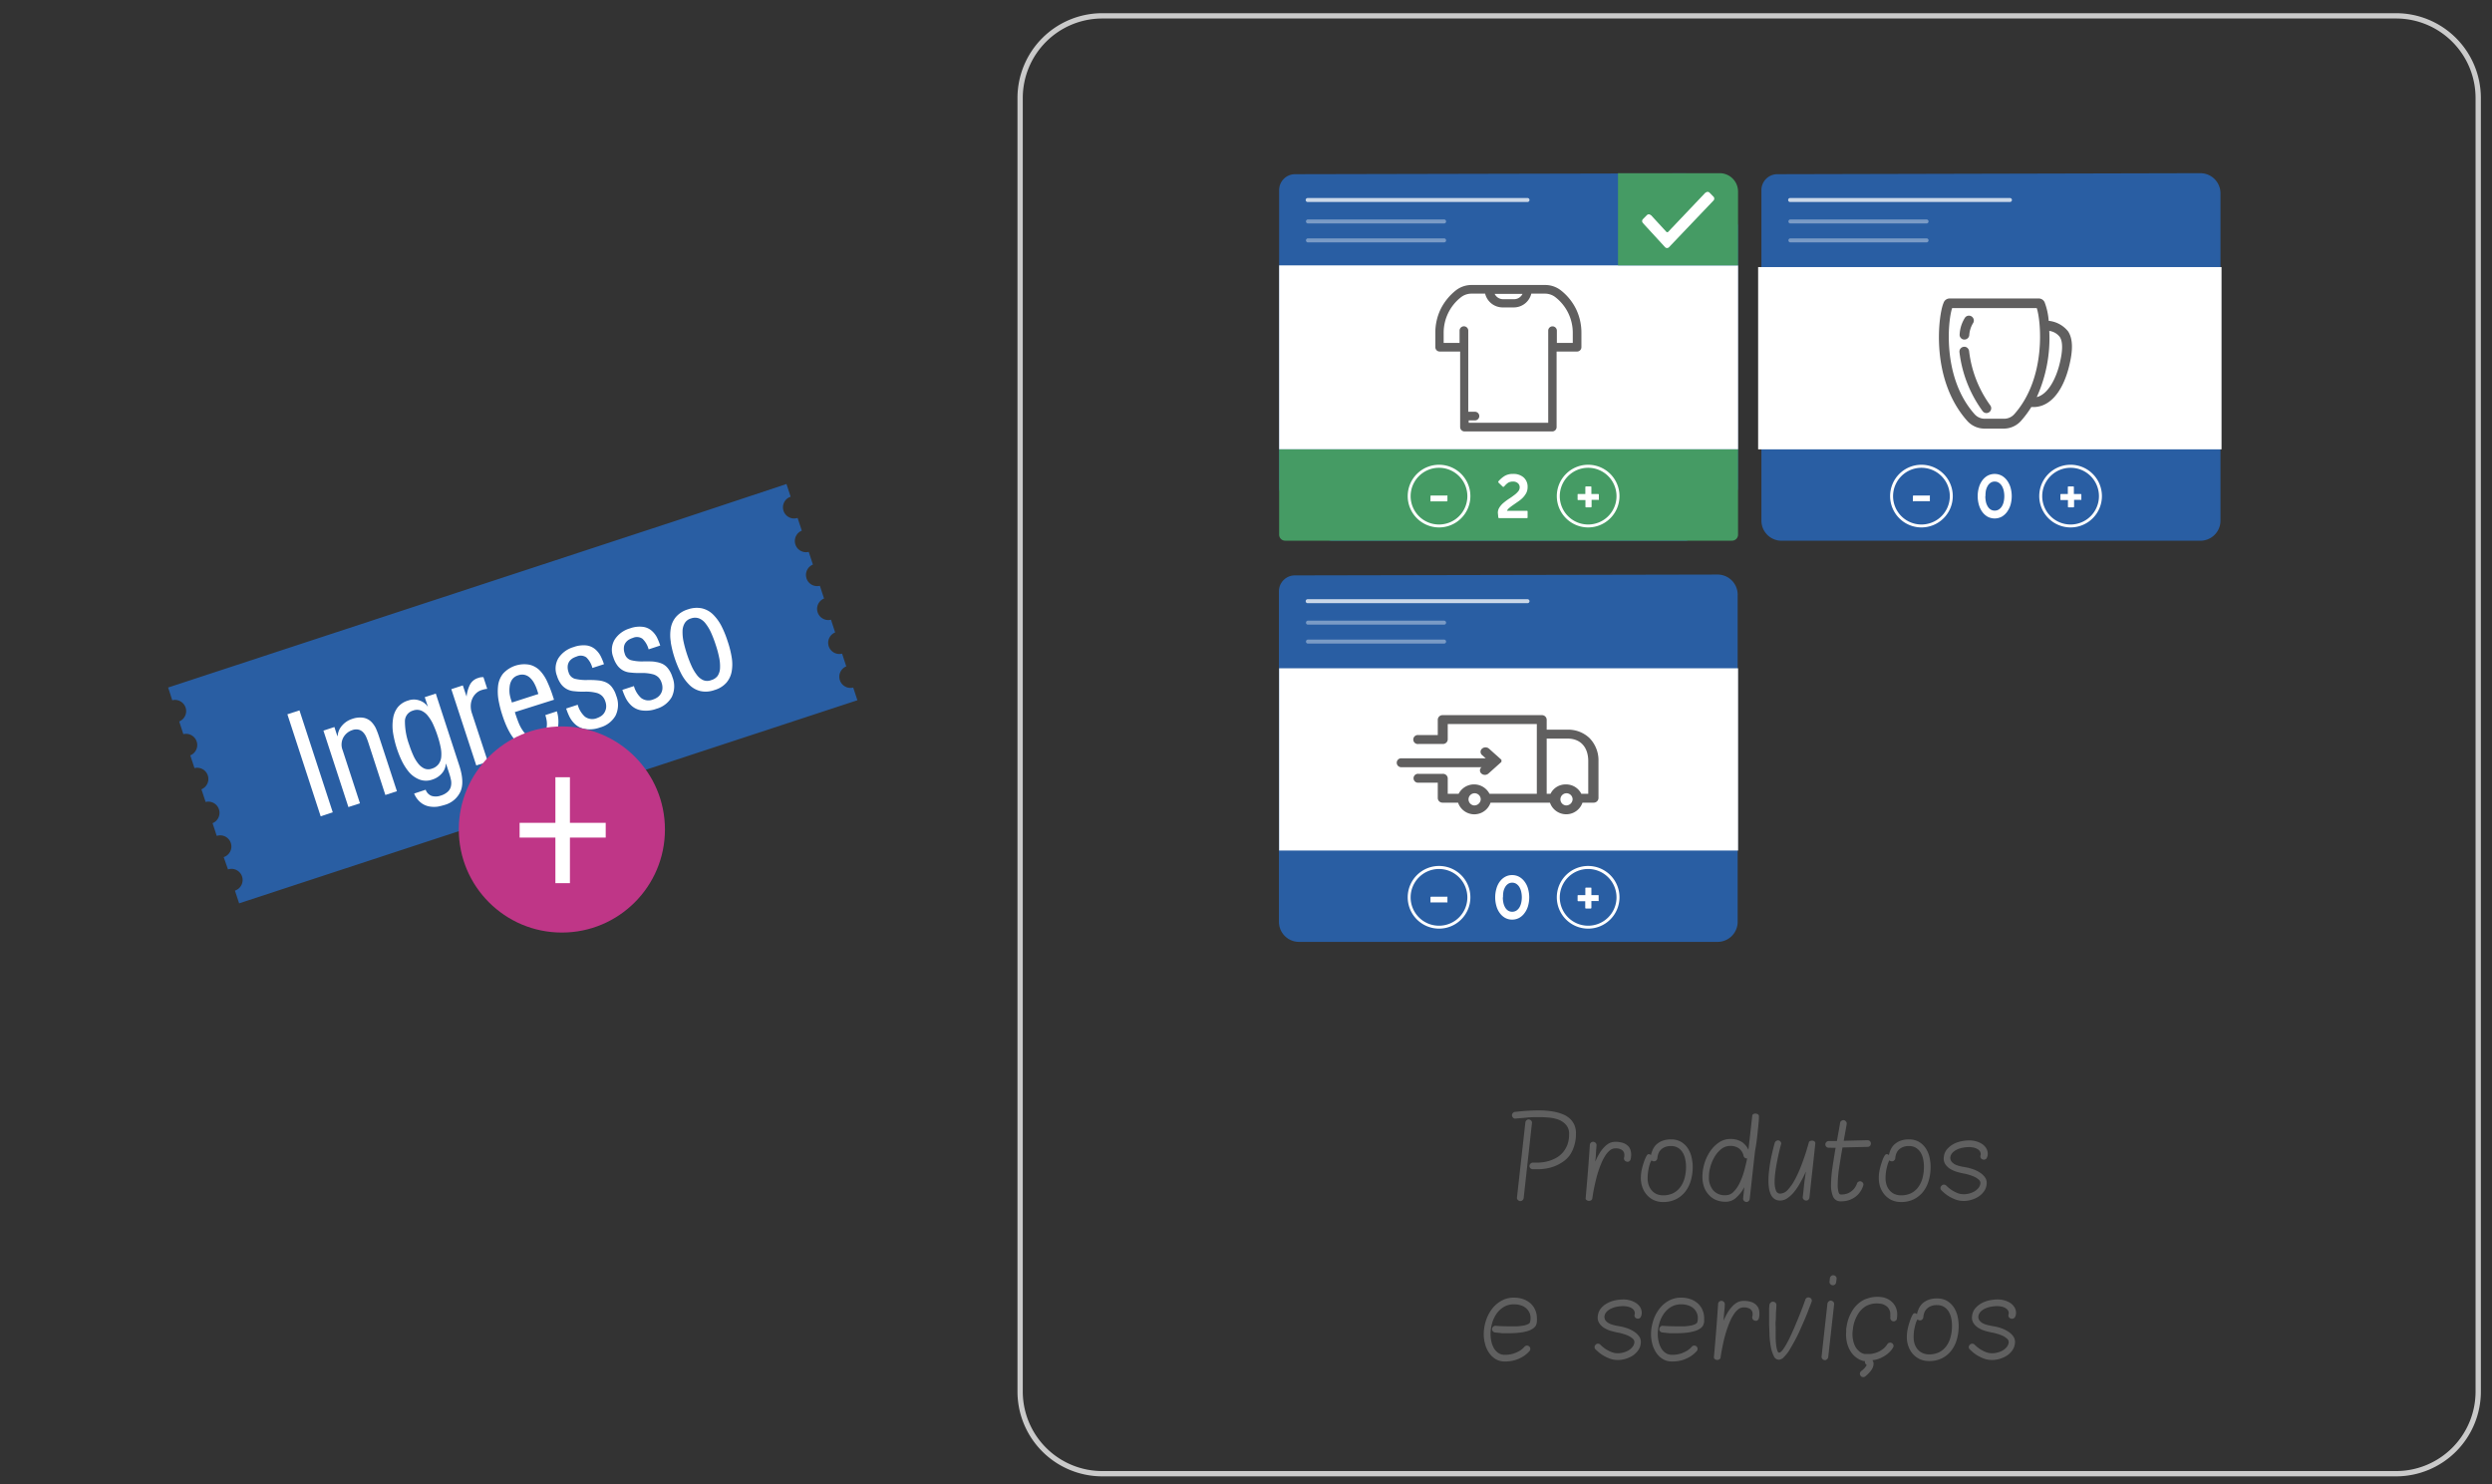 <svg id="Camada_1" data-name="Camada 1" xmlns="http://www.w3.org/2000/svg" viewBox="0 0 470 280"><rect x="0" y="0" width="470" height="280" fill="#333333" stroke="none"/><defs><style>.cls-1{fill:#606060;}.cls-2{fill:#295ea3;}.cls-3{fill:#fff;}.cls-4{opacity:0.75;}.cls-5{opacity:0.5;}.cls-6{fill:#459b64;}.cls-7{fill:#605f5f;}.cls-8{fill:#cacaca;}.cls-9{fill:#bf3687;}</style></defs><title>02</title><path class="cls-1" d="M285.86,211a.53.53,0,0,1-.45-.13.7.7,0,0,1-.24-.42.6.6,0,0,1,.13-.46.64.64,0,0,1,.41-.25c.75-.08,1.49-.15,2.23-.2s1.46-.08,2.18-.08c.51,0,1,0,1.59.06a12.39,12.39,0,0,1,1.62.23,9,9,0,0,1,1.5.47,4.35,4.35,0,0,1,1.24.78,3.6,3.6,0,0,1,.85,1.18,3.92,3.92,0,0,1,.31,1.63,7.23,7.23,0,0,1-.35,2.38A6,6,0,0,1,296,218a5.24,5.24,0,0,1-1.35,1.23,8,8,0,0,1-1.53.79,8.48,8.48,0,0,1-1.55.41,9,9,0,0,1-1.38.12l-.65,0-.48,0a.67.67,0,0,1-.44-.2.58.58,0,0,1-.16-.44.7.7,0,0,1,.23-.44.58.58,0,0,1,.46-.16l.39,0H290a8,8,0,0,0,1.12-.09,7.46,7.46,0,0,0,1.3-.32,6.3,6.3,0,0,0,1.29-.61,4.56,4.56,0,0,0,1.13-1,5,5,0,0,0,.8-1.42,5.67,5.67,0,0,0,.3-1.93,2.49,2.49,0,0,0-.56-1.73,3.6,3.6,0,0,0-1.43-1,7,7,0,0,0-1.88-.4c-.67-.06-1.29-.08-1.87-.08s-1.41,0-2.15.08S286.59,210.93,285.86,211Zm1.83.72a.7.7,0,0,1,.24-.42.53.53,0,0,1,.45-.13.63.63,0,0,1,.42.24.56.56,0,0,1,.13.46L287.37,226a.69.69,0,0,1-.24.42.58.58,0,0,1-.46.14.65.65,0,0,1-.43-.24.56.56,0,0,1-.13-.46Z"/><path class="cls-1" d="M300.87,219.13a12.09,12.09,0,0,1,.72-1.44,6.41,6.41,0,0,1,.87-1.19,3.92,3.92,0,0,1,1-.82,2.51,2.51,0,0,1,1.18-.29,4.38,4.38,0,0,1,1.54.23,2.37,2.37,0,0,1,.92.6,1.75,1.75,0,0,1,.43.77,2.83,2.83,0,0,1,.11.79,3.9,3.9,0,0,1-.05.67,2.68,2.68,0,0,0-.07.27.62.62,0,0,1-.31.38.6.6,0,0,1-.49,0,.56.56,0,0,1-.36-.29.62.62,0,0,1-.05-.48,1.8,1.8,0,0,0,0-.87,1.17,1.17,0,0,0-.48-.58,2.12,2.12,0,0,0-1.19-.26,1.62,1.62,0,0,0-1,.37,3.76,3.76,0,0,0-.87,1,8.22,8.22,0,0,0-.73,1.39c-.23.53-.43,1.08-.61,1.63s-.33,1.12-.46,1.67-.25,1.06-.34,1.52-.16.85-.21,1.18-.09.54-.1.65a.49.49,0,0,1-.23.38.68.68,0,0,1-.38.12.8.8,0,0,1-.47-.15.39.39,0,0,1-.18-.41c.15-1.69.3-3.37.43-5s.25-3.35.36-5a.57.57,0,0,1,.22-.44.62.62,0,0,1,.45-.15.72.72,0,0,1,.44.22.63.63,0,0,1,.15.46l-.12,1.58C301,218.08,300.92,218.6,300.87,219.13Z"/><path class="cls-1" d="M311.38,217.89a5.22,5.22,0,0,1,.27-.87,3.2,3.2,0,0,1,.62-1,3.46,3.46,0,0,1,1.13-.77,4.33,4.33,0,0,1,1.78-.32,3.67,3.67,0,0,1,1.87.46,3.89,3.89,0,0,1,1.26,1.19,5.27,5.27,0,0,1,.71,1.66,7.83,7.83,0,0,1,.23,1.86,9.17,9.17,0,0,1-.36,2.62,6.13,6.13,0,0,1-1.07,2.1,5.1,5.1,0,0,1-1.75,1.41,5.35,5.35,0,0,1-2.39.51,4.18,4.18,0,0,1-1.77-.36,3.93,3.93,0,0,1-1.32-1,4.33,4.33,0,0,1-.83-1.43,5.12,5.12,0,0,1-.29-1.71,7.64,7.64,0,0,1,.17-1.61,12.63,12.63,0,0,1,.38-1.35,7.16,7.16,0,0,1,.4-1,3.72,3.72,0,0,1,.2-.37.47.47,0,0,1,.36-.2A.72.72,0,0,1,311.38,217.89Zm.14,1s-.07,0-.16.2a3.77,3.77,0,0,0-.26.69,8.89,8.89,0,0,0-.24,1.1,8.59,8.59,0,0,0-.11,1.41,3.86,3.86,0,0,0,.19,1.23,3.11,3.11,0,0,0,.56,1,2.64,2.64,0,0,0,.91.7,3,3,0,0,0,1.27.26,4.18,4.18,0,0,0,1.89-.41,3.8,3.8,0,0,0,1.34-1.14,5,5,0,0,0,.81-1.7,8,8,0,0,0,.27-2.13,7.18,7.18,0,0,0-.14-1.38,4,4,0,0,0-.46-1.26,2.59,2.59,0,0,0-.86-.91,2.38,2.38,0,0,0-1.35-.36,2.73,2.73,0,0,0-1.5.35,2.37,2.37,0,0,0-.76.75,3,3,0,0,0-.33,1.12.7.7,0,0,1-.19.46.54.54,0,0,1-.44.19A.52.52,0,0,1,311.52,218.9Z"/><path class="cls-1" d="M329.76,216.9c.12-1.08.24-2.15.36-3.2l.36-3.21a.4.4,0,0,1,.21-.34.79.79,0,0,1,.38-.09.85.85,0,0,1,.47.13.42.42,0,0,1,.2.39c0,.73-.08,1.4-.14,2s-.13,1.3-.22,2.1-.22,1.63-.38,2.49l-1,9a.63.63,0,0,1-.23.42.54.54,0,0,1-.45.14.65.65,0,0,1-.42-.24.57.57,0,0,1-.14-.46l.23-2.11a7.19,7.19,0,0,1-1.54,2,2.86,2.86,0,0,1-2,.77,4.61,4.61,0,0,1-1.82-.34,3.75,3.75,0,0,1-1.37-1,4.28,4.28,0,0,1-.88-1.48,5.76,5.76,0,0,1-.3-1.89,8.79,8.79,0,0,1,.38-2.51,8.41,8.41,0,0,1,1.09-2.3,6.17,6.17,0,0,1,1.67-1.67,3.7,3.7,0,0,1,2.11-.65,3.94,3.94,0,0,1,2.15.54A3.55,3.55,0,0,1,329.76,216.9Zm-.24,1.62a.67.67,0,0,1-.43-.12.61.61,0,0,1-.25-.37,2.33,2.33,0,0,0-.83-1.37,2.7,2.7,0,0,0-1.71-.5,2.63,2.63,0,0,0-1.62.56,5.1,5.1,0,0,0-1.26,1.42,7.91,7.91,0,0,0-.82,1.9,7.1,7.1,0,0,0-.29,2,3.64,3.64,0,0,0,.8,2.48,2.87,2.87,0,0,0,2.33.94,2,2,0,0,0,1.43-.57,5.62,5.62,0,0,0,1.14-1.55,12.49,12.49,0,0,0,.88-2.23Q329.25,219.86,329.52,218.52Z"/><path class="cls-1" d="M340.59,221c-.3.67-.62,1.34-1,2a11.38,11.38,0,0,1-1.14,1.74,6.09,6.09,0,0,1-1.3,1.25,2.41,2.41,0,0,1-1.42.47,1.83,1.83,0,0,1-1.05-.29,2.17,2.17,0,0,1-.68-.81,4.72,4.72,0,0,1-.36-1.2,9.66,9.66,0,0,1-.1-1.46,14.93,14.93,0,0,1,.09-1.62q.09-.83.21-1.62c.09-.53.18-1,.29-1.49s.2-.88.29-1.24.18-.74.3-1.16a.69.69,0,0,1,.32-.37.58.58,0,0,1,.48-.06.69.69,0,0,1,.37.32.52.52,0,0,1,0,.47c-.12.45-.22.85-.31,1.22s-.18.79-.28,1.27-.21,1-.29,1.5-.16,1.05-.22,1.57a12.82,12.82,0,0,0-.09,1.46,4.44,4.44,0,0,0,.24,1.59.83.83,0,0,0,.84.61,2,2,0,0,0,1.4-.71,8.85,8.85,0,0,0,1.27-1.78,23.8,23.8,0,0,0,1.09-2.32c.32-.82.61-1.6.85-2.31s.49-1.55.76-2.51a.38.38,0,0,1,.24-.28,1,1,0,0,1,.39-.08.71.71,0,0,1,.44.15.46.46,0,0,1,.15.43c-.18,1.7-.36,3.4-.55,5.08s-.37,3.38-.55,5.09a.68.68,0,0,1-.23.42.56.56,0,0,1-.47.13.63.63,0,0,1-.42-.23.57.57,0,0,1-.14-.47c.1-.79.18-1.58.26-2.37S340.5,221.83,340.59,221Z"/><path class="cls-1" d="M344.9,216.5a.6.6,0,0,1-.44-.18.61.61,0,0,1,0-.89.59.59,0,0,1,.43-.19l1.55,0c.06-.28.11-.54.15-.79s.09-.52.14-.79.1-.55.15-.84.11-.62.17-1a.58.58,0,0,1,.25-.4.67.67,0,0,1,.47-.12.71.71,0,0,1,.41.27.62.62,0,0,1,.11.47c-.07.42-.16.91-.26,1.48l-.3,1.67,4.49-.11a.65.65,0,0,1,.46.18.6.6,0,0,1,.18.43.63.63,0,0,1-.18.46.56.56,0,0,1-.43.19l-4.75.11c-.25,1.4-.46,2.7-.64,3.9a22.23,22.23,0,0,0-.26,3.07,5.19,5.19,0,0,0,.14,1.4c.09.34.24.5.45.5a3.1,3.1,0,0,0,1.53-.32,3.63,3.63,0,0,0,.91-.7,3.54,3.54,0,0,0,.59-1,.52.52,0,0,1,.28-.38.56.56,0,0,1,.47-.07.68.68,0,0,1,.39.29.55.55,0,0,1,.06.47,4.07,4.07,0,0,1-.32.78,4.86,4.86,0,0,1-.49.72,3.56,3.56,0,0,1-.77.72,4.51,4.51,0,0,1-1.12.56,4.75,4.75,0,0,1-1.53.22,1.49,1.49,0,0,1-1.44-.83,5.47,5.47,0,0,1-.41-2.33,21.81,21.81,0,0,1,.25-3.07c.17-1.18.37-2.47.61-3.86Z"/><path class="cls-1" d="M356.25,217.89a5.22,5.22,0,0,1,.27-.87,3.24,3.24,0,0,1,.63-1,3.41,3.41,0,0,1,1.12-.77,4.36,4.36,0,0,1,1.78-.32,3.65,3.65,0,0,1,1.87.46,3.89,3.89,0,0,1,1.26,1.19,5.29,5.29,0,0,1,.72,1.66,8.37,8.37,0,0,1,.22,1.86,9.17,9.17,0,0,1-.36,2.62,6.13,6.13,0,0,1-1.07,2.1,5.1,5.1,0,0,1-1.75,1.41,5.31,5.31,0,0,1-2.38.51,4.26,4.26,0,0,1-1.78-.36,3.93,3.93,0,0,1-1.32-1,4.51,4.51,0,0,1-.83-1.43,5.11,5.11,0,0,1-.28-1.71,7,7,0,0,1,.17-1.61,10.66,10.66,0,0,1,.38-1.35,6.12,6.12,0,0,1,.39-1c.13-.24.2-.36.21-.37a.44.44,0,0,1,.36-.2A.68.68,0,0,1,356.25,217.89Zm.15,1s-.08,0-.16.2a3.15,3.15,0,0,0-.26.69,8.73,8.73,0,0,0-.25,1.1,8.59,8.59,0,0,0-.11,1.41,4.16,4.16,0,0,0,.19,1.23,3.11,3.11,0,0,0,.56,1,2.68,2.68,0,0,0,.92.7,3,3,0,0,0,1.27.26,4.18,4.18,0,0,0,1.89-.41,3.8,3.8,0,0,0,1.34-1.14,5.14,5.14,0,0,0,.8-1.7,8,8,0,0,0,.27-2.13,7.16,7.16,0,0,0-.13-1.38,4.3,4.3,0,0,0-.46-1.26,2.71,2.71,0,0,0-.87-.91,2.38,2.38,0,0,0-1.35-.36,2.69,2.69,0,0,0-1.49.35,2.31,2.31,0,0,0-.77.75,3,3,0,0,0-.33,1.12.65.65,0,0,1-.19.46.52.52,0,0,1-.44.19A.5.5,0,0,1,356.4,218.9Z"/><path class="cls-1" d="M373.91,218.7a.59.59,0,0,1-.36-.81,1,1,0,0,0-.11-.67,1.38,1.38,0,0,0-.49-.47,2.27,2.27,0,0,0-.73-.28,4,4,0,0,0-.85-.09,6.3,6.3,0,0,0-1.09.1,4.3,4.3,0,0,0-1.11.33,3,3,0,0,0-.9.61,1.59,1.59,0,0,0-.44.94,1.19,1.19,0,0,0,.3.83,2.2,2.2,0,0,0,.73.52,4.79,4.79,0,0,0,.95.3c.33.08.63.13.88.17a8.27,8.27,0,0,1,1.36.35,5.7,5.7,0,0,1,1.34.64,3.43,3.43,0,0,1,1,.94,1.79,1.79,0,0,1,.29,1.27,2.61,2.61,0,0,1-.46,1.3,3.9,3.9,0,0,1-1,1,5.13,5.13,0,0,1-1.36.63,5,5,0,0,1-1.47.23,4.35,4.35,0,0,1-1.67-.31,7.62,7.62,0,0,1-1.34-.68,8.32,8.32,0,0,1-1.2-1,.58.58,0,0,1,0-.88.61.61,0,0,1,.43-.21.63.63,0,0,1,.45.17,6.72,6.72,0,0,0,1,.83,7,7,0,0,0,1.06.56,3.26,3.26,0,0,0,1.29.25,4,4,0,0,0,1-.14,4.15,4.15,0,0,0,1-.41,2.85,2.85,0,0,0,.74-.64,1.66,1.66,0,0,0,.36-.84.84.84,0,0,0-.28-.69,3.42,3.42,0,0,0-.79-.54,6.66,6.66,0,0,0-1-.38,8.25,8.25,0,0,0-.87-.23,12.69,12.69,0,0,1-1.35-.31,5.19,5.19,0,0,1-1.34-.56,3,3,0,0,1-1-.94,2,2,0,0,1-.26-1.41,2.69,2.69,0,0,1,.59-1.39,4.32,4.32,0,0,1,1.17-.95,5.32,5.32,0,0,1,1.49-.55,7.66,7.66,0,0,1,1.55-.17,4.66,4.66,0,0,1,1.31.18,4.32,4.32,0,0,1,1.11.5,2.66,2.66,0,0,1,.77.8,2.07,2.07,0,0,1,.29,1.07,1.66,1.66,0,0,1-.15.67.53.53,0,0,1-.32.35A.59.59,0,0,1,373.91,218.7Z"/><path class="cls-1" d="M282,251.35a.65.65,0,0,1-.44-.22.58.58,0,0,1-.16-.45.67.67,0,0,1,.24-.44.58.58,0,0,1,.45-.15c.9.07,1.78.1,2.64.1.49,0,1,0,1.42,0a11,11,0,0,0,1.18-.14,3.41,3.41,0,0,0,.85-.27.67.67,0,0,0,.4-.39,3.52,3.52,0,0,0,.09-.72,2.43,2.43,0,0,0-.23-1.1,2.5,2.5,0,0,0-.65-.83,2.78,2.78,0,0,0-1-.52,4.06,4.06,0,0,0-1.23-.18,3.67,3.67,0,0,0-2,.53,4.68,4.68,0,0,0-1.38,1.35,6.22,6.22,0,0,0-.8,1.82,7.7,7.7,0,0,0-.26,1.92,6.9,6.9,0,0,0,.14,1.32,4.8,4.8,0,0,0,.46,1.27,2.79,2.79,0,0,0,.83.94,2.1,2.1,0,0,0,1.27.37,5.27,5.27,0,0,0,1.64-.23,6.23,6.23,0,0,0,1.15-.52,3.63,3.63,0,0,0,.88-.74.69.69,0,0,1,.43-.24.62.62,0,0,1,.47.13.63.63,0,0,1,.23.42.58.58,0,0,1-.14.46,6,6,0,0,1-1.15,1,7,7,0,0,1-1.45.68,6.35,6.35,0,0,1-2.06.3,3.21,3.21,0,0,1-1.77-.47,4,4,0,0,1-1.24-1.21,5.24,5.24,0,0,1-.73-1.67,7.09,7.09,0,0,1-.24-1.81,8.31,8.31,0,0,1,.36-2.36,7.37,7.37,0,0,1,1.07-2.22,5.89,5.89,0,0,1,1.79-1.65,4.71,4.71,0,0,1,2.49-.65,5.16,5.16,0,0,1,1.76.29,4.08,4.08,0,0,1,1.36.8,3.55,3.55,0,0,1,.88,1.24,4,4,0,0,1,.32,1.59,3.44,3.44,0,0,1,0,.46q0,.23-.06.48a1.43,1.43,0,0,1-.56.87,3.38,3.38,0,0,1-1.14.57,8.28,8.28,0,0,1-1.56.31,15.14,15.14,0,0,1-1.82.1l-1.37,0Z"/><path class="cls-1" d="M308.68,248.7a.59.59,0,0,1-.36-.81,1,1,0,0,0-.12-.67,1.28,1.28,0,0,0-.48-.47,2.36,2.36,0,0,0-.73-.28,4,4,0,0,0-.85-.09,6.22,6.22,0,0,0-1.09.1,4.19,4.19,0,0,0-1.11.33,2.8,2.8,0,0,0-.9.61,1.53,1.53,0,0,0-.44.94,1.23,1.23,0,0,0,.29.83,2.35,2.35,0,0,0,.74.52,4.79,4.79,0,0,0,.95.3c.33.08.63.13.88.17a8.27,8.27,0,0,1,1.36.35,5.7,5.7,0,0,1,1.34.64,3.43,3.43,0,0,1,1,.94,1.79,1.79,0,0,1,.29,1.27,2.61,2.61,0,0,1-.46,1.3,3.9,3.9,0,0,1-1,1,5.28,5.28,0,0,1-1.36.63,5,5,0,0,1-1.47.23,4.35,4.35,0,0,1-1.67-.31,7.28,7.28,0,0,1-1.34-.68,8.41,8.41,0,0,1-1.21-1,.57.57,0,0,1-.2-.43.55.55,0,0,1,.19-.45.61.61,0,0,1,.43-.21.63.63,0,0,1,.45.17,6.72,6.72,0,0,0,1,.83,6.54,6.54,0,0,0,1.06.56,3.26,3.26,0,0,0,1.29.25,4.1,4.1,0,0,0,1-.14,4.15,4.15,0,0,0,1-.41,2.8,2.8,0,0,0,.73-.64,1.51,1.51,0,0,0,.36-.84.8.8,0,0,0-.27-.69,3.29,3.29,0,0,0-.8-.54,6.15,6.15,0,0,0-1-.38,8.25,8.25,0,0,0-.87-.23,12.69,12.69,0,0,1-1.35-.31,5.19,5.19,0,0,1-1.34-.56,3,3,0,0,1-1-.94,2,2,0,0,1-.26-1.41,2.69,2.69,0,0,1,.59-1.39,4,4,0,0,1,1.17-.95,5.32,5.32,0,0,1,1.49-.55,7.66,7.66,0,0,1,1.55-.17,4.71,4.71,0,0,1,1.31.18,4.1,4.1,0,0,1,1.1.5,2.58,2.58,0,0,1,.78.8,2.07,2.07,0,0,1,.29,1.07,1.66,1.66,0,0,1-.15.67.56.56,0,0,1-.32.35A.59.59,0,0,1,308.68,248.7Z"/><path class="cls-1" d="M313.54,251.35a.65.65,0,0,1-.44-.22.54.54,0,0,1-.15-.45.66.66,0,0,1,.23-.44.58.58,0,0,1,.45-.15c.9.07,1.78.1,2.65.1.49,0,1,0,1.41,0a11.5,11.5,0,0,0,1.19-.14,3.46,3.46,0,0,0,.84-.27.72.72,0,0,0,.41-.39,3.52,3.52,0,0,0,.09-.72,2.44,2.44,0,0,0-.24-1.1,2.47,2.47,0,0,0-.64-.83,3,3,0,0,0-1-.52,4.08,4.08,0,0,0-1.24-.18,3.67,3.67,0,0,0-2,.53,4.64,4.64,0,0,0-1.37,1.35,6,6,0,0,0-.8,1.82,7.28,7.28,0,0,0-.27,1.92,6.22,6.22,0,0,0,.15,1.32,4.47,4.47,0,0,0,.46,1.27,2.69,2.69,0,0,0,.83.94,2.07,2.07,0,0,0,1.26.37,5.23,5.23,0,0,0,1.64-.23,5.94,5.94,0,0,0,1.15-.52,3.69,3.69,0,0,0,.89-.74.66.66,0,0,1,.42-.24.65.65,0,0,1,.48.13.62.62,0,0,1,.22.42.61.61,0,0,1-.13.46,6.08,6.08,0,0,1-1.16,1,6.94,6.94,0,0,1-1.44.68,6.41,6.41,0,0,1-2.07.3,3.21,3.21,0,0,1-1.77-.47,4,4,0,0,1-1.24-1.21,5.47,5.47,0,0,1-.73-1.67,7.08,7.08,0,0,1-.23-1.81,8.31,8.31,0,0,1,.36-2.36,7.14,7.14,0,0,1,1.07-2.22,5.74,5.74,0,0,1,1.78-1.65,4.71,4.71,0,0,1,2.49-.65,5.21,5.21,0,0,1,1.77.29,4,4,0,0,1,1.35.8,3.58,3.58,0,0,1,.89,1.24,4,4,0,0,1,.31,1.59c0,.16,0,.31,0,.46s0,.31-.07.48a1.43,1.43,0,0,1-.56.87,3.38,3.38,0,0,1-1.14.57,8.28,8.28,0,0,1-1.56.31,15,15,0,0,1-1.81.1l-1.38,0Z"/><path class="cls-1" d="M325.06,249.13q.33-.75.72-1.44a6.89,6.89,0,0,1,.87-1.19,3.92,3.92,0,0,1,1-.82,2.54,2.54,0,0,1,1.18-.29,4.49,4.49,0,0,1,1.55.23,2.41,2.41,0,0,1,.91.6,1.88,1.88,0,0,1,.44.77,3.23,3.23,0,0,1,.1.79,3.09,3.09,0,0,1-.05.67c0,.09-.05.18-.07.27a.62.62,0,0,1-.31.38.58.58,0,0,1-.48,0,.55.55,0,0,1-.37-.29.62.62,0,0,1-.05-.48,1.8,1.8,0,0,0,0-.87,1.2,1.2,0,0,0-.47-.58,2.18,2.18,0,0,0-1.2-.26,1.62,1.62,0,0,0-1,.37,3.76,3.76,0,0,0-.87,1,8.22,8.22,0,0,0-.73,1.39c-.22.53-.42,1.08-.6,1.63s-.34,1.12-.47,1.67-.24,1.06-.33,1.52-.17.85-.22,1.18-.09.54-.1.65a.48.48,0,0,1-.22.38.74.74,0,0,1-.39.12.8.8,0,0,1-.47-.15.42.42,0,0,1-.18-.41c.16-1.69.3-3.37.43-5s.25-3.35.36-5a.61.61,0,0,1,.22-.44.62.62,0,0,1,.45-.15.69.69,0,0,1,.44.22.63.63,0,0,1,.15.46c0,.53-.07,1.06-.12,1.58S325.11,248.6,325.06,249.13Z"/><path class="cls-1" d="M334,245.69a.52.52,0,0,1,.45-.14.61.61,0,0,1,.44.22.54.54,0,0,1,.14.45c0,.55-.06,1-.08,1.48s0,.93-.05,1.49,0,1.11,0,1.69,0,1.06,0,1.56a12.49,12.49,0,0,0,.1,1.35,4.92,4.92,0,0,0,.22,1q.13.36.33.36c.17,0,.37-.15.61-.43a8.39,8.39,0,0,0,.74-1.14c.27-.47.54-1,.82-1.6s.56-1.21.82-1.84.52-1.23.76-1.83l.63-1.6c.18-.47.37-1,.57-1.57a.59.59,0,0,1,.33-.36.61.61,0,0,1,.48,0,.59.59,0,0,1,.36.33.61.61,0,0,1,0,.48l-.66,1.71c-.19.52-.43,1.1-.71,1.75s-.57,1.31-.88,2-.64,1.35-1,2-.69,1.23-1,1.74a8.11,8.11,0,0,1-1,1.23,1.36,1.36,0,0,1-.92.47,1.06,1.06,0,0,1-.94-.66,6.27,6.27,0,0,1-.56-1.7,17.8,17.8,0,0,1-.27-2.25c0-.81-.07-1.6-.07-2.35,0-.46,0-.89,0-1.29s0-.75,0-1,0-.63.05-1A.7.7,0,0,1,334,245.69Z"/><path class="cls-1" d="M344.66,245.91a.65.65,0,0,1,.24-.42.55.55,0,0,1,.46-.14.74.74,0,0,1,.43.24.57.57,0,0,1,.13.46L344.81,256a.69.69,0,0,1-.24.42.54.54,0,0,1-.45.14.63.63,0,0,1-.42-.23.58.58,0,0,1-.14-.47Zm.47-4.81a.61.61,0,0,1,.24-.41.6.6,0,0,1,.46-.13.66.66,0,0,1,.43.24.56.56,0,0,1,.13.45l-.09.63a.63.63,0,0,1-.23.43.61.61,0,0,1-.47.13.66.66,0,0,1-.42-.25.59.59,0,0,1-.12-.46Z"/><path class="cls-1" d="M352.2,257.52a.66.66,0,0,1-.38-.3.6.6,0,0,1-.07-.47.45.45,0,0,0-.18,0A3.62,3.62,0,0,1,350,256a4.21,4.21,0,0,1-1.1-1.3,5.64,5.64,0,0,1-.6-1.64,6.62,6.62,0,0,1-.1-1.85c0-.17,0-.34,0-.5s.05-.34.08-.51a7.87,7.87,0,0,1,1.21-3.17,5.35,5.35,0,0,1,2-1.81A2.35,2.35,0,0,1,352,245l.47-.15a5.31,5.31,0,0,1,1.51-.22l.47,0,.43.05a3.49,3.49,0,0,1,2.18,1.15,3.18,3.18,0,0,1,.76,2.18,4.56,4.56,0,0,1-.06.72.55.55,0,0,1-.25.41.6.6,0,0,1-.47.1.59.59,0,0,1-.4-.26.64.64,0,0,1-.12-.46.78.78,0,0,0,0-.26v-.25a2,2,0,0,0-.45-1.37,2.3,2.3,0,0,0-1.42-.72,5.16,5.16,0,0,0-.71-.05,4.29,4.29,0,0,0-1.17.16,6.23,6.23,0,0,0-.7.27,4.33,4.33,0,0,0-1.57,1.46,6.86,6.86,0,0,0-1,2.63v0c0,.26-.08.54-.1.84a5.37,5.37,0,0,0,.09,1.51,4.34,4.34,0,0,0,.45,1.3,3.09,3.09,0,0,0,.75.89,2.18,2.18,0,0,0,1,.48l.16,0,.2,0h.74l.35-.06.35-.08a4.37,4.37,0,0,0,1.51-.7,3.35,3.35,0,0,0,.95-1,.61.61,0,0,1,.37-.28.62.62,0,0,1,.48.05.66.66,0,0,1,.31.39.57.57,0,0,1-.08.47,3.82,3.82,0,0,1-.51.69,5.19,5.19,0,0,1-.73.65,6.22,6.22,0,0,1-.92.55,5.34,5.34,0,0,1-1.06.38l-.35.07a1.91,1.91,0,0,0-.33.06.93.93,0,0,1,.21.42,1.51,1.51,0,0,1,0,.48,2.36,2.36,0,0,1-.34.86,4.6,4.6,0,0,1-.57.7,6,6,0,0,1-.66.6.59.59,0,0,1-.45.1.59.59,0,0,1-.41-.25.58.58,0,0,1-.12-.47.59.59,0,0,1,.25-.41,4.57,4.57,0,0,0,.49-.42,2.78,2.78,0,0,0,.41-.51.81.81,0,0,0,.14-.31Z"/><path class="cls-1" d="M361.55,247.89a3.84,3.84,0,0,1,.27-.87,3,3,0,0,1,.62-1,3.41,3.41,0,0,1,1.12-.77,4.36,4.36,0,0,1,1.78-.32,3.69,3.69,0,0,1,1.88.46,4.1,4.1,0,0,1,1.26,1.19,5.27,5.27,0,0,1,.71,1.66,7.82,7.82,0,0,1,.22,1.86,9.17,9.17,0,0,1-.36,2.62,6.13,6.13,0,0,1-1.07,2.1,5,5,0,0,1-1.75,1.41,5.31,5.31,0,0,1-2.38.51,4.18,4.18,0,0,1-1.77-.36,4,4,0,0,1-1.33-1,4.31,4.31,0,0,1-.82-1.43,4.88,4.88,0,0,1-.29-1.71,7,7,0,0,1,.17-1.61,10.66,10.66,0,0,1,.38-1.35,7.3,7.3,0,0,1,.39-1c.13-.24.2-.36.21-.37a.44.44,0,0,1,.36-.2A.72.72,0,0,1,361.55,247.89Zm.14,1s-.08,0-.16.2a3.15,3.15,0,0,0-.26.69,10.93,10.93,0,0,0-.25,1.1,8.65,8.65,0,0,0-.1,1.41,3.86,3.86,0,0,0,.19,1.23,3.09,3.09,0,0,0,.55,1,2.68,2.68,0,0,0,.92.7,3,3,0,0,0,1.27.26,4.18,4.18,0,0,0,1.89-.41,3.8,3.8,0,0,0,1.34-1.14,5,5,0,0,0,.8-1.7,8,8,0,0,0,.27-2.13,7.16,7.16,0,0,0-.13-1.38,4.3,4.3,0,0,0-.46-1.26,2.71,2.71,0,0,0-.87-.91,2.38,2.38,0,0,0-1.35-.36,2.71,2.71,0,0,0-1.49.35,2.41,2.41,0,0,0-.77.75,3,3,0,0,0-.33,1.12.65.65,0,0,1-.19.46.52.52,0,0,1-.44.19A.51.51,0,0,1,361.69,248.9Z"/><path class="cls-1" d="M379.2,248.7a.59.59,0,0,1-.36-.81,1,1,0,0,0-.11-.67,1.38,1.38,0,0,0-.49-.47,2.27,2.27,0,0,0-.73-.28,4,4,0,0,0-.85-.09,6.11,6.11,0,0,0-1.08.1,4.26,4.26,0,0,0-1.12.33,3,3,0,0,0-.9.61,1.59,1.59,0,0,0-.44.94,1.19,1.19,0,0,0,.3.83,2.2,2.2,0,0,0,.73.52,4.79,4.79,0,0,0,1,.3c.34.08.63.13.88.17a8.27,8.27,0,0,1,1.36.35,5.52,5.52,0,0,1,1.34.64,3.43,3.43,0,0,1,1,.94,1.79,1.79,0,0,1,.29,1.27,2.61,2.61,0,0,1-.46,1.3,3.9,3.9,0,0,1-1,1,5.13,5.13,0,0,1-1.36.63,5,5,0,0,1-1.47.23,4.35,4.35,0,0,1-1.67-.31,7.62,7.62,0,0,1-1.34-.68,8.32,8.32,0,0,1-1.2-1,.58.58,0,0,1,0-.88.61.61,0,0,1,.43-.21.63.63,0,0,1,.45.17,6.72,6.72,0,0,0,1,.83,7,7,0,0,0,1.06.56,3.26,3.26,0,0,0,1.29.25,4,4,0,0,0,1-.14,4.15,4.15,0,0,0,1-.41,2.85,2.85,0,0,0,.74-.64,1.66,1.66,0,0,0,.36-.84.84.84,0,0,0-.28-.69,3.42,3.42,0,0,0-.79-.54,7,7,0,0,0-1-.38,9,9,0,0,0-.88-.23,13.27,13.27,0,0,1-1.35-.31,5.19,5.19,0,0,1-1.34-.56,3.11,3.11,0,0,1-1-.94,2,2,0,0,1-.26-1.41,2.69,2.69,0,0,1,.59-1.39,4.32,4.32,0,0,1,1.17-.95,5.32,5.32,0,0,1,1.49-.55,7.66,7.66,0,0,1,1.55-.17,4.66,4.66,0,0,1,1.31.18,4.32,4.32,0,0,1,1.11.5,2.66,2.66,0,0,1,.77.8,2.07,2.07,0,0,1,.29,1.07,1.66,1.66,0,0,1-.15.67.51.51,0,0,1-.32.35A.59.59,0,0,1,379.2,248.7Z"/><path class="cls-2" d="M317.91,102H251.14c-2.09,0-9.89-7.8-9.89-9.89V35.86a3,3,0,0,1,3-3l73.63-.16c2.09,0,9.89,7.8,9.89,9.9V92.1C327.8,94.19,320,102,317.91,102Z"/><rect class="cls-3" x="241.25" y="50.06" width="86.56" height="34.7"/><g class="cls-4"><path class="cls-3" d="M288.1,38.1H246.63a.36.36,0,0,1-.37-.37.37.37,0,0,1,.37-.38H288.1a.38.38,0,0,1,.37.38A.37.37,0,0,1,288.1,38.1Z"/><g class="cls-5"><path class="cls-3" d="M272.42,42.15H246.63a.38.38,0,0,1,0-.75h25.79a.38.38,0,0,1,0,.75Z"/></g><g class="cls-5"><path class="cls-3" d="M272.42,45.72H246.63a.38.38,0,0,1,0-.75h25.79a.38.38,0,0,1,0,.75Z"/></g></g><path class="cls-6" d="M305.16,50.06H327.8V36.13a3.46,3.46,0,0,0-3.46-3.46H305.16Z"/><path class="cls-6" d="M241.25,84.76H327.8a0,0,0,0,1,0,0v16.1a1.13,1.13,0,0,1-1.13,1.13H242.38a1.13,1.13,0,0,1-1.13-1.13V84.76A0,0,0,0,1,241.25,84.76Z"/><path class="cls-3" d="M309.87,42.07a.53.53,0,0,1-.16-.37.57.57,0,0,1,.16-.37l.73-.74a.51.51,0,0,1,.74,0l.05,0,2.88,3.13a.25.25,0,0,0,.37,0l7-7.37h.06a.5.5,0,0,1,.73,0l.73.74a.53.53,0,0,1,0,.75h0l-8.38,8.79a.51.51,0,0,1-.74,0L310,42.23Z"/><path class="cls-3" d="M271.41,99.49a5.91,5.91,0,1,1,5.91-5.9A5.91,5.91,0,0,1,271.41,99.49Zm0-11.25a5.35,5.35,0,1,0,5.34,5.35A5.36,5.36,0,0,0,271.41,88.24Z"/><path class="cls-3" d="M299.54,99.49a5.91,5.91,0,1,1,5.9-5.9A5.91,5.91,0,0,1,299.54,99.49Zm0-11.25a5.35,5.35,0,1,0,5.34,5.35A5.36,5.36,0,0,0,299.54,88.24Z"/><path class="cls-3" d="M282.5,96.72a1.84,1.84,0,0,1,.3-1,3.82,3.82,0,0,1,.76-.86,11,11,0,0,1,1-.75,11.45,11.45,0,0,0,1-.7,4,4,0,0,0,.76-.7,1.19,1.19,0,0,0,.3-.78,1,1,0,0,0-.34-.78,1.33,1.33,0,0,0-.95-.31,1.7,1.7,0,0,0-.53.07,1.35,1.35,0,0,0-.42.19q-.18.14-.36.3l-.35.38,0,0c-.08.08-.17.08-.28,0l-.76-.74a.2.2,0,0,1,0-.27,5.15,5.15,0,0,1,1.17-1,2.94,2.94,0,0,1,1.55-.37,2.87,2.87,0,0,1,2,.65,2.32,2.32,0,0,1,.76,1.86,2.39,2.39,0,0,1-.25,1.08,3.87,3.87,0,0,1-.63.87,5.34,5.34,0,0,1-.85.71l-.89.62c-.29.2-.55.39-.78.58a1.7,1.7,0,0,0-.5.59h3.72a.17.17,0,0,1,.12,0,.18.18,0,0,1,.06.13V97.6a.16.16,0,0,1-.06.13.17.17,0,0,1-.12,0h-5.17a.16.16,0,0,1-.18-.18Z"/><path class="cls-3" d="M269.79,94.48v-.86a.14.14,0,0,1,.16-.15h2.94a.13.13,0,0,1,.1,0,.12.12,0,0,1,0,.11v.86a.14.14,0,0,1-.14.14H270C269.85,94.62,269.79,94.58,269.79,94.48Z"/><path class="cls-3" d="M299.11,91.76H300c.09,0,.14,0,.14.15v1.27h1.27a.14.14,0,0,1,.14.14v.86a.15.15,0,0,1,0,.11.13.13,0,0,1-.1,0h-1.27v1.25c0,.11-.05.16-.14.16h-.87c-.1,0-.15,0-.15-.16V94.33H297.7c-.11,0-.16,0-.16-.15v-.86c0-.09,0-.14.16-.14H299V91.91A.13.13,0,0,1,299.11,91.76Z"/><path class="cls-7" d="M297,58.45A9.91,9.91,0,0,0,294.23,55a4.46,4.46,0,0,0-2.74-.94H277.56a4.46,4.46,0,0,0-2.74.94,9.77,9.77,0,0,0-2.8,3.45,9.87,9.87,0,0,0-1,4.34v2.7a.52.52,0,0,0,.52.52h4.16V80.56a.52.52,0,0,0,.52.52h16.63a.52.52,0,0,0,.52-.52V66h4.16a.52.52,0,0,0,.52-.52v-2.7A10,10,0,0,0,297,58.45Zm-9.46-3.35a2.08,2.08,0,0,1-2,1.55h-2.08a2.09,2.09,0,0,1-2-1.55ZM297,65h-3.64v-2.6a.52.52,0,0,0-.52-.52.53.53,0,0,0-.52.52V80.05H276.73V79h1.56a.52.52,0,0,0,.52-.52.52.52,0,0,0-.52-.52h-1.56V62.37a.52.52,0,0,0-1,0V65h-3.64V62.79a8.75,8.75,0,0,1,3.41-7,3.4,3.4,0,0,1,2.1-.72h2.85a3.12,3.12,0,0,0,3.08,2.59h2.08a3.12,3.12,0,0,0,3.07-2.59h2.85a3.4,3.4,0,0,1,2.1.72,8.75,8.75,0,0,1,3.41,7V65Z"/><path class="cls-7" d="M292.84,81.38H276.21a.82.82,0,0,1-.82-.82V66.31h-3.86a.82.82,0,0,1-.82-.82v-2.7a10.21,10.21,0,0,1,1-4.47,10.4,10.4,0,0,1,2.89-3.56,4.76,4.76,0,0,1,2.92-1h13.93a4.76,4.76,0,0,1,2.92,1,10.17,10.17,0,0,1,2.89,3.56h0a10.21,10.21,0,0,1,1,4.47v2.7a.82.82,0,0,1-.82.82h-3.86V80.56A.82.82,0,0,1,292.84,81.38Zm-15.28-27a4.18,4.18,0,0,0-2.56.88,9.56,9.56,0,0,0-3.69,7.56v2.7a.22.22,0,0,0,.22.22H276V80.56a.22.22,0,0,0,.22.23h16.63a.23.23,0,0,0,.23-.23V65.71h4.45a.22.22,0,0,0,.22-.22v-2.7a9.62,9.62,0,0,0-1-4.21,9.72,9.72,0,0,0-2.72-3.35,4.18,4.18,0,0,0-2.56-.88Zm15.06,26H276.43V78.71h1.86a.22.22,0,0,0,.22-.22.22.22,0,0,0-.22-.23h-1.86V62.37a.22.22,0,0,0-.44,0v2.9h-4.24V62.79a9.08,9.08,0,0,1,3.53-7.21,3.76,3.76,0,0,1,2.28-.78h3.1l0,.25a2.82,2.82,0,0,0,2.79,2.35h2.08a2.81,2.81,0,0,0,2.78-2.35l0-.25h3.1a3.76,3.76,0,0,1,2.28.78,9.08,9.08,0,0,1,3.53,7.21v2.48h-4.23v-2.9a.22.22,0,0,0-.23-.22.22.22,0,0,0-.22.22ZM277,79.75h15V62.37a.81.81,0,0,1,.81-.81.82.82,0,0,1,.82.81v2.31h3V62.79a8.5,8.5,0,0,0-3.29-6.74,3.19,3.19,0,0,0-1.92-.66h-2.61a3.4,3.4,0,0,1-3.31,2.6h-2.08a3.41,3.41,0,0,1-3.32-2.6h-2.61a3.19,3.19,0,0,0-1.92.66,8.5,8.5,0,0,0-3.29,6.74v1.89h3V62.37a.82.82,0,0,1,1.64,0v15.3h1.26a.82.82,0,0,1,.82.82.82.82,0,0,1-.82.81H277ZM285.57,57h-2.08a2.37,2.37,0,0,1-2.3-1.78l-.1-.37H288l-.09.37A2.37,2.37,0,0,1,285.57,57Zm-3.67-1.56a1.78,1.78,0,0,0,1.59,1h2.08a1.78,1.78,0,0,0,1.58-1Z"/><path class="cls-2" d="M415,102H336a3.79,3.79,0,0,1-3.79-3.79V35.86a3,3,0,0,1,3-3L415,32.67a3.79,3.79,0,0,1,3.79,3.79V98.2A3.79,3.79,0,0,1,415,102Z"/><rect class="cls-3" x="331.59" y="50.38" width="87.4" height="34.38"/><g class="cls-4"><path class="cls-3" d="M379.08,38.1H337.62a.36.36,0,0,1-.37-.37.37.37,0,0,1,.37-.38h41.46a.38.38,0,0,1,.38.38A.37.37,0,0,1,379.08,38.1Z"/><g class="cls-5"><path class="cls-3" d="M363.41,42.15H337.62a.38.38,0,0,1,0-.75h25.79a.38.38,0,0,1,0,.75Z"/></g><g class="cls-5"><path class="cls-3" d="M363.41,45.72H337.62a.38.38,0,0,1,0-.75h25.79a.38.38,0,0,1,0,.75Z"/></g></g><path class="cls-3" d="M362.4,99.49a5.91,5.91,0,1,1,5.9-5.9A5.91,5.91,0,0,1,362.4,99.49Zm0-11.25a5.35,5.35,0,1,0,5.34,5.35A5.36,5.36,0,0,0,362.4,88.24Z"/><path class="cls-3" d="M390.52,99.49a5.91,5.91,0,1,1,5.91-5.9A5.91,5.91,0,0,1,390.52,99.49Zm0-11.25a5.35,5.35,0,1,0,5.35,5.35A5.35,5.35,0,0,0,390.52,88.24Z"/><path class="cls-3" d="M373,93.59a5.8,5.8,0,0,1,.23-1.64,4.11,4.11,0,0,1,.64-1.33,3.17,3.17,0,0,1,1-.89,2.85,2.85,0,0,1,2.66,0,3.24,3.24,0,0,1,1,.89,4.36,4.36,0,0,1,.66,1.33,6,6,0,0,1,0,3.29,4.47,4.47,0,0,1-.66,1.33,3.27,3.27,0,0,1-1,.9,2.85,2.85,0,0,1-2.66,0,3.2,3.2,0,0,1-1-.9,4.21,4.21,0,0,1-.64-1.33A5.82,5.82,0,0,1,373,93.59Zm1.44,0a5.34,5.34,0,0,0,.11,1.08,2.92,2.92,0,0,0,.34.86,1.71,1.71,0,0,0,.55.58,1.41,1.41,0,0,0,.77.21,1.44,1.44,0,0,0,.77-.21,1.86,1.86,0,0,0,.57-.58,2.92,2.92,0,0,0,.35-.86,4.88,4.88,0,0,0,0-2.15,3.11,3.11,0,0,0-.35-.87,1.9,1.9,0,0,0-.57-.59,1.36,1.36,0,0,0-.77-.22,1.34,1.34,0,0,0-.77.22,1.74,1.74,0,0,0-.55.59,3.1,3.1,0,0,0-.34.87A5.32,5.32,0,0,0,374.47,93.6Z"/><path class="cls-3" d="M360.78,94.48v-.86c0-.1.05-.15.16-.15h2.93a.15.15,0,0,1,.11,0,.12.12,0,0,1,0,.11v.86a.13.13,0,0,1,0,.1.15.15,0,0,1-.11,0h-2.93C360.83,94.62,360.78,94.58,360.78,94.48Z"/><path class="cls-3" d="M390.1,91.76H391c.09,0,.14,0,.14.15v1.27h1.27a.14.14,0,0,1,.14.14v.86a.15.15,0,0,1,0,.11.13.13,0,0,1-.1,0h-1.27v1.25c0,.11-.05.16-.14.16h-.87c-.1,0-.15,0-.15-.16V94.33h-1.26c-.11,0-.16,0-.16-.15v-.86c0-.09.05-.14.16-.14H390V91.91A.13.13,0,0,1,390.1,91.76Z"/><path class="cls-7" d="M389.77,62.75a5.23,5.23,0,0,0-3.69-2,13.71,13.71,0,0,0-.71-3.5c-.08-.17-.3-.67-.8-.67H367.64c-.49,0-.72.51-.79.67-.89,2-2.58,14,4.39,21.84a4,4,0,0,0,3,1.38H378a4.05,4.05,0,0,0,3-1.38,19,19,0,0,0,2-2.67,4.73,4.73,0,0,0,.53,0c2.85,0,5.21-2.66,6.4-7.3C390.66,66.13,390.63,64.08,389.77,62.75Zm-9.66,15.62a2.92,2.92,0,0,1-2.16,1h-3.69a2.9,2.9,0,0,1-2.15-1c-6.64-7.49-4.9-19-4.21-20.58h16.42C385,59.36,386.74,70.88,380.11,78.37Zm8.63-9.45c-.8,3.13-2.56,6.3-5.16,6.41A26.46,26.46,0,0,0,386.17,62a3.79,3.79,0,0,1,2.62,1.39C389.45,64.41,389.43,66.22,388.74,68.92Z"/><path class="cls-7" d="M378,80.85h-3.69A4.37,4.37,0,0,1,371,79.36c-7.08-8-5.35-20.18-4.45-22.19a1.22,1.22,0,0,1,1.1-.87h16.93a1.22,1.22,0,0,1,1.1.87,12.34,12.34,0,0,1,.71,3.35,5.35,5.35,0,0,1,3.67,2c.91,1.41.95,3.55.14,6.72-1.28,5-3.87,7.77-7.08,7.53a19,19,0,0,1-1.88,2.54A4.38,4.38,0,0,1,378,80.85ZM367.64,57c-.24,0-.4.27-.49.48-.87,1.94-2.53,13.73,4.34,21.48a3.72,3.72,0,0,0,2.77,1.26H378a3.72,3.72,0,0,0,2.78-1.26,18.05,18.05,0,0,0,1.92-2.62l.11-.18.21,0c2.94.31,5.36-2.27,6.58-7,.76-3,.74-4.94-.06-6.19h0a4.92,4.92,0,0,0-3.47-1.8l-.25-.05,0-.25a13.39,13.39,0,0,0-.67-3.39c-.1-.21-.25-.48-.5-.48ZM378,79.68h-3.69a3.2,3.2,0,0,1-2.4-1.09c-6.67-7.53-5.1-19-4.26-20.93l.08-.2h16.85l.09.2c.84,1.89,2.4,13.4-4.26,20.93h0A3.22,3.22,0,0,1,378,79.68Zm-9.82-21.56c-.79,2.28-1.93,13.08,4.23,20a2.55,2.55,0,0,0,1.9.87H378a2.58,2.58,0,0,0,1.91-.87h0c6.15-6.94,5-17.75,4.23-20ZM383,75.68l.27-.51A26.28,26.28,0,0,0,385.84,62l0-.43.43.09a4.09,4.09,0,0,1,2.83,1.53c.71,1.1.71,3,0,5.79h0c-.39,1.52-1.94,6.51-5.47,6.66Zm3.5-13.26a26.92,26.92,0,0,1-2.36,12.49c2.12-.54,3.57-3.41,4.26-6.08h0c.66-2.57.69-4.34.09-5.26A3,3,0,0,0,386.52,62.42Z"/><path class="cls-7" d="M371.05,66.26a.58.58,0,0,0-1.16.13,23.25,23.25,0,0,0,4.3,11,.58.58,0,0,0,.48.24.52.52,0,0,0,.33-.11.57.57,0,0,0,.14-.81A22,22,0,0,1,371.05,66.26Z"/><path class="cls-7" d="M374.67,77.92a.91.91,0,0,1-.75-.38,23.53,23.53,0,0,1-4.36-11.12.91.91,0,0,1,.81-1,.86.86,0,0,1,.67.19,1,1,0,0,1,.34.62,21.71,21.71,0,0,0,4,10.25.91.91,0,0,1-.21,1.27A.93.93,0,0,1,374.67,77.92Zm-4.2-11.85h0a.25.25,0,0,0-.22.27,22.86,22.86,0,0,0,4.24,10.8.25.25,0,1,0,.41-.29,22.3,22.3,0,0,1-4.15-10.56.23.23,0,0,0-.1-.17A.22.22,0,0,0,370.47,66.07Z"/><path class="cls-7" d="M370.42,63.71h.08a.58.58,0,0,0,.58-.5,5.21,5.21,0,0,1,.75-2.39.59.59,0,0,0-.94-.7,6.33,6.33,0,0,0-1,2.93A.6.6,0,0,0,370.42,63.71Z"/><path class="cls-7" d="M370.5,64.05h-.12a.91.91,0,0,1-.61-.36.89.89,0,0,1-.17-.67,6.49,6.49,0,0,1,1-3.09A.92.92,0,0,1,372.1,61a4.91,4.91,0,0,0-.69,2.24A.92.92,0,0,1,370.5,64.05Zm.86-3.83a.25.25,0,0,0-.2.1,6.07,6.07,0,0,0-.91,2.78.24.24,0,0,0,.05.18.23.23,0,0,0,.17.1l-.05.33.08-.33a.25.25,0,0,0,.25-.22,5.4,5.4,0,0,1,.81-2.54.25.25,0,0,0-.05-.35A.27.27,0,0,0,371.36,60.22Z"/><path class="cls-2" d="M324,177.67H245a3.79,3.79,0,0,1-3.79-3.79V111.54a3,3,0,0,1,3-3l79.73-.16a3.79,3.79,0,0,1,3.79,3.79v61.74A3.79,3.79,0,0,1,324,177.67Z"/><rect class="cls-3" x="241.25" y="126.06" width="86.56" height="34.38"/><g class="cls-4"><path class="cls-3" d="M288.1,113.78H246.63a.36.36,0,0,1-.37-.37.37.37,0,0,1,.37-.38H288.1a.38.38,0,0,1,.37.38A.37.37,0,0,1,288.1,113.78Z"/><g class="cls-5"><path class="cls-3" d="M272.42,117.83H246.63a.38.38,0,0,1,0-.75h25.79a.38.38,0,0,1,0,.75Z"/></g><g class="cls-5"><path class="cls-3" d="M272.42,121.4H246.63a.38.38,0,0,1,0-.75h25.79a.38.38,0,0,1,0,.75Z"/></g></g><path class="cls-3" d="M271.41,175.17a5.91,5.91,0,1,1,5.91-5.9A5.91,5.91,0,0,1,271.41,175.17Zm0-11.25a5.35,5.35,0,1,0,5.34,5.35A5.36,5.36,0,0,0,271.41,163.92Z"/><path class="cls-3" d="M299.54,175.17a5.91,5.91,0,1,1,5.9-5.9A5.91,5.91,0,0,1,299.54,175.17Zm0-11.25a5.35,5.35,0,1,0,5.34,5.35A5.36,5.36,0,0,0,299.54,163.92Z"/><path class="cls-3" d="M282,169.26a5.78,5.78,0,0,1,.23-1.63,4,4,0,0,1,.64-1.34,3.18,3.18,0,0,1,1-.89,2.67,2.67,0,0,1,1.32-.33,2.74,2.74,0,0,1,1.34.33,3.22,3.22,0,0,1,1,.89,4,4,0,0,1,.66,1.34,6,6,0,0,1,0,3.28,4,4,0,0,1-.66,1.33,3.13,3.13,0,0,1-1,.9,2.74,2.74,0,0,1-1.34.33,2.67,2.67,0,0,1-1.32-.33,3.1,3.1,0,0,1-1-.9,3.92,3.92,0,0,1-.64-1.33A5.82,5.82,0,0,1,282,169.26Zm1.44,0a5.17,5.17,0,0,0,.11,1.07,3.1,3.1,0,0,0,.34.87,1.8,1.8,0,0,0,.55.58,1.49,1.49,0,0,0,.76.21,1.57,1.57,0,0,0,.78-.21,2,2,0,0,0,.57-.58,3.11,3.11,0,0,0,.35-.87,4.83,4.83,0,0,0,0-2.14,3.05,3.05,0,0,0-.35-.88,2,2,0,0,0-.57-.59,1.48,1.48,0,0,0-.78-.22,1.41,1.41,0,0,0-.76.22,1.84,1.84,0,0,0-.55.59,3,3,0,0,0-.34.88A5.17,5.17,0,0,0,283.48,169.28Z"/><path class="cls-3" d="M269.79,170.15v-.86c0-.1.06-.14.16-.14h2.94a.17.17,0,0,1,.1,0,.14.14,0,0,1,0,.11v.86a.15.15,0,0,1,0,.11.18.18,0,0,1-.1,0H270A.14.14,0,0,1,269.79,170.15Z"/><path class="cls-3" d="M299.11,167.43H300c.09,0,.14,0,.14.15v1.27h1.27a.14.14,0,0,1,.1.05.13.13,0,0,1,0,.1v.85a.16.16,0,0,1,0,.12.18.18,0,0,1-.1,0h-1.27v1.25c0,.1-.05.16-.14.16h-.87a.14.14,0,0,1-.15-.16V170H297.7a.14.14,0,0,1-.16-.16V169c0-.1,0-.15.16-.15H299v-1.27A.13.13,0,0,1,299.11,167.43Z"/><path class="cls-7" d="M299.75,139.19a5.82,5.82,0,0,0-4.12-1.55h-3.92v-1.9a.89.89,0,0,0-.93-.84H272.1a.89.89,0,0,0-.93.84v2.92h-3.64a.85.85,0,1,0,0,1.68h4.58a.9.9,0,0,0,.94-.84v-2.92h16.8v13.16h-8.92a3.28,3.28,0,0,0-5.83,0,.75.75,0,0,0-.21,0h-1.84v-2.93a.89.89,0,0,0-.94-.84h-4.58a.84.84,0,1,0,0,1.67h3.64v2.93a.89.89,0,0,0,.93.84H275a3.23,3.23,0,0,0,6.12,0h11.21a3.24,3.24,0,0,0,6.13,0h2.08a.9.9,0,0,0,.94-.84v-7A6,6,0,0,0,299.75,139.19ZM278,151.93a1.15,1.15,0,1,1,1.27-1.14A1.21,1.21,0,0,1,278,151.93Zm17.33,0a1.15,1.15,0,1,1,1.27-1.14A1.21,1.21,0,0,1,295.34,151.93Zm4.22-2.19h-1.31a3.18,3.18,0,0,0-2.91-1.77,3.14,3.14,0,0,0-2.9,1.77h-.72V139.32h3.92c2.45,0,3.92,1.6,3.92,4.28Z"/><path class="cls-7" d="M279.4,144.73a.78.78,0,0,0,0,1.19,1,1,0,0,0,1.32,0l2.41-2.16h0l.05-.06,0,0s0,0,0,0l0,0,0,0,0-.05a0,0,0,0,0,0,0s0,0,0,0a.08.08,0,0,0,0,0,.06.06,0,0,0,0,0v0s0,0,0-.05,0,0,0,0v-.16a.06.06,0,0,0,0,0,.43.43,0,0,1,0-.05v0s0,0,0,0,0,0,0,0,0,0,0,0v0l0-.05,0,0,0,0,0,0,0,0-.05-.06h0l-2.29-2.05a1,1,0,0,0-1.33,0,.79.79,0,0,0,0,1.19l.7.62H264.27a.84.84,0,1,0,0,1.68H280.2Z"/><path class="cls-8" d="M451.9,3.49a15,15,0,0,1,15,15v244a15,15,0,0,1-15,15h-244a15,15,0,0,1-15-15v-244a15,15,0,0,1,15-15h244m0-1h-244a16,16,0,0,0-16,16v244a16,16,0,0,0,16,16h244a16,16,0,0,0,16-16v-244a16,16,0,0,0-16-16Z"/><path class="cls-2" d="M161.71,132.09l-.79-2.39h0a2.11,2.11,0,0,1-1.31-4h0l-.79-2.4h0a2.11,2.11,0,0,1-1.31-4h0l-.78-2.4h0a2.11,2.11,0,0,1-1.31-4h0l-.79-2.4h0a2.11,2.11,0,0,1-1.31-4h0l-.79-2.4h0a2.11,2.11,0,0,1-1.31-4h0l-.79-2.4h0a2.1,2.1,0,0,1-1.31-4h0l-.79-2.4L128.17,98h0L31.71,129.69l.78,2.4h0a2.11,2.11,0,0,1,1.31,4h0l.78,2.4,0,0a2.11,2.11,0,0,1,1.31,4h0l.79,2.4,0,0a2.11,2.11,0,0,1,1.31,4h0l.79,2.39h0a2.11,2.11,0,0,1,1.31,4h0l.79,2.4h0a2.1,2.1,0,0,1,1.31,4h0L43,164h0a2.1,2.1,0,0,1,1.31,4h0l.79,2.4,102.52-33.68h0Z"/><path class="cls-3" d="M54.2,134.74l2.28-.74,6.28,19.23-2.28.75Z"/><path class="cls-3" d="M61,137.82l2.07-.68.55,1.7h.06a3.3,3.3,0,0,1,.86-2,4.15,4.15,0,0,1,1.83-1.21,4.3,4.3,0,0,1,2.2-.23,2.82,2.82,0,0,1,1.47.77,4.52,4.52,0,0,1,.87,1.26,17,17,0,0,1,.6,1.59l3.35,10.23-2.18.71-3.25-10c-.13-.38-.26-.71-.39-1a3,3,0,0,0-.54-.81,1.79,1.79,0,0,0-.85-.51,2.11,2.11,0,0,0-1.22.09,3,3,0,0,0-1.65,1.34,2.84,2.84,0,0,0-.15,2.46l3.26,10-2.18.71Z"/><path class="cls-3" d="M86.63,144.43q1,3.09.22,4.88a4.64,4.64,0,0,1-3,2.53c-.39.12-.8.22-1.24.31a5.22,5.22,0,0,1-1.49,0,3.64,3.64,0,0,1-1.65-.67,4.15,4.15,0,0,1-1.36-1.79l2.17-.72a1.91,1.91,0,0,0,1.14,1.17,2.74,2.74,0,0,0,1.69-.06,3.36,3.36,0,0,0,1.39-.78,1.94,1.94,0,0,0,.56-1.05,2.91,2.91,0,0,0,0-1.1,9.92,9.92,0,0,0-.31-1.18l-.62-1.89-.05,0a2.91,2.91,0,0,1-.74,1.8,3.86,3.86,0,0,1-1.76,1.16A3.49,3.49,0,0,1,79,147a5,5,0,0,1-2-1.53,10.62,10.62,0,0,1-1.3-2.12,18.49,18.49,0,0,1-.84-2.11,19.53,19.53,0,0,1-.73-3,8.82,8.82,0,0,1,0-2.66,4.51,4.51,0,0,1,.86-2.13,3.92,3.92,0,0,1,2-1.31,3.15,3.15,0,0,1,2.14,0,3.05,3.05,0,0,1,1.58,1.2l0,0-.6-1.83,2.08-.68Zm-10.26-8.31a12.89,12.89,0,0,0,.82,4.41,17.61,17.61,0,0,0,.72,1.88,7,7,0,0,0,.9,1.54,3.21,3.21,0,0,0,1.18,1,1.93,1.93,0,0,0,1.44.05,2.52,2.52,0,0,0,1.28-.85,2.66,2.66,0,0,0,.51-1.39,6.13,6.13,0,0,0-.11-1.78,18,18,0,0,0-.58-2.18,20.44,20.44,0,0,0-.82-2.12,7.63,7.63,0,0,0-1-1.64,3.23,3.23,0,0,0-1.28-1,2.14,2.14,0,0,0-1.54,0A2.09,2.09,0,0,0,76.37,136.12Z"/><path class="cls-3" d="M85.12,130l2.17-.71L88,131.4l0,0a6.43,6.43,0,0,1,.64-2.26,2.56,2.56,0,0,1,1.54-1.25,2.29,2.29,0,0,1,1-.15l.72,2.21-.16,0a6.25,6.25,0,0,0-1,.25,2.64,2.64,0,0,0-.87.51,3.12,3.12,0,0,0-.72.93,3.48,3.48,0,0,0-.36,1.33,4.05,4.05,0,0,0,.22,1.58l3,9.13-2.18.71Z"/><path class="cls-3" d="M97.1,134.33c.26.79.49,1.46.71,2a7.26,7.26,0,0,0,.85,1.57A3.21,3.21,0,0,0,99.92,139a2.24,2.24,0,0,0,1.66,0,2.14,2.14,0,0,0,1.09-.75,2.36,2.36,0,0,0,.44-1.09,4.24,4.24,0,0,0,0-1.18,7,7,0,0,0-.26-1.09l2.18-.71a6.39,6.39,0,0,1,.28,1.61,6.09,6.09,0,0,1-.19,1.92,4.44,4.44,0,0,1-1,1.83,4.71,4.71,0,0,1-2.09,1.28,4.24,4.24,0,0,1-4.26-.62q-1.76-1.44-3-5.22a21.19,21.19,0,0,1-.75-2.94,9.63,9.63,0,0,1-.08-2.67,4.51,4.51,0,0,1,.93-2.29,5.41,5.41,0,0,1,5-1.69,4,4,0,0,1,2,1.15,7.53,7.53,0,0,1,1.32,2,23.59,23.59,0,0,1,1,2.53l.3.92Zm4.44-3.42-.25-.78a7.47,7.47,0,0,0-.54-1.25,3.83,3.83,0,0,0-.76-1,2.22,2.22,0,0,0-1-.57,2.16,2.16,0,0,0-1.25.07,2.11,2.11,0,0,0-1.19.86,2.9,2.9,0,0,0-.43,1.31,5.4,5.4,0,0,0,0,1.34,7.63,7.63,0,0,0,.26,1.09l.17.54Z"/><path class="cls-3" d="M111.73,126a4.24,4.24,0,0,0-1.15-2,1.86,1.86,0,0,0-1.82-.16,4.33,4.33,0,0,0-.68.29,2.54,2.54,0,0,0-.63.53,1.89,1.89,0,0,0-.37.89,2.66,2.66,0,0,0,.15,1.23,1.76,1.76,0,0,0,1.15,1.25,8.85,8.85,0,0,0,2.43.24c.3,0,.53,0,.69,0a14.91,14.91,0,0,1,1.55.1,4.51,4.51,0,0,1,1.23.34,3,3,0,0,1,1.11.88,5,5,0,0,1,.83,1.64,4.63,4.63,0,0,1-.13,3.77,4.83,4.83,0,0,1-2.87,2.21,5.7,5.7,0,0,1-2.82.31,3.62,3.62,0,0,1-1.9-.88,5,5,0,0,1-1.08-1.41,11.84,11.84,0,0,1-.64-1.58l2.18-.71a4.7,4.7,0,0,0,1.36,2.25,2.33,2.33,0,0,0,2.32.25,3.84,3.84,0,0,0,.68-.33,2.2,2.2,0,0,0,.62-.6,2.45,2.45,0,0,0,.37-.95,2.69,2.69,0,0,0-.15-1.27,2.52,2.52,0,0,0-.59-1,2.43,2.43,0,0,0-.92-.55,7.81,7.81,0,0,0-2.36-.27h-.66c-.6,0-1.09-.06-1.49-.1a3.35,3.35,0,0,1-2.25-1.23,5.08,5.08,0,0,1-.84-1.65,3.8,3.8,0,0,1,.29-3.37,5.12,5.12,0,0,1,2.84-2.06,5.43,5.43,0,0,1,2.44-.31,3.21,3.21,0,0,1,1.65.73,4.34,4.34,0,0,1,1,1.25,10.32,10.32,0,0,1,.64,1.56Z"/><path class="cls-3" d="M122.33,122.49a4.24,4.24,0,0,0-1.16-2,1.84,1.84,0,0,0-1.81-.16,3.66,3.66,0,0,0-.68.29,2.11,2.11,0,0,0-.63.54,1.72,1.72,0,0,0-.37.88,2.64,2.64,0,0,0,.14,1.23,1.75,1.75,0,0,0,1.16,1.25,8.44,8.44,0,0,0,2.42.24h.7c.61,0,1.13,0,1.55.1a4.51,4.51,0,0,1,1.23.34,3,3,0,0,1,1.1.88,5,5,0,0,1,.84,1.64,4.67,4.67,0,0,1-.13,3.77,4.82,4.82,0,0,1-2.88,2.21A5.7,5.7,0,0,1,121,134a3.59,3.59,0,0,1-1.89-.88,5,5,0,0,1-1.08-1.41,11.86,11.86,0,0,1-.65-1.58l2.18-.71a4.71,4.71,0,0,0,1.37,2.25,2.31,2.31,0,0,0,2.31.25,3,3,0,0,0,.68-.33,2.21,2.21,0,0,0,1-1.54,2.71,2.71,0,0,0-.15-1.28,2.51,2.51,0,0,0-.58-1,2.47,2.47,0,0,0-.93-.55,8.07,8.07,0,0,0-2.35-.27h-.66c-.6,0-1.1-.06-1.49-.1a3.26,3.26,0,0,1-1.18-.35,3.33,3.33,0,0,1-1.07-.88,5.08,5.08,0,0,1-.84-1.65,3.74,3.74,0,0,1,.29-3.37,5.1,5.1,0,0,1,2.83-2.06,5.28,5.28,0,0,1,2.44-.3,3.12,3.12,0,0,1,1.66.72,4.34,4.34,0,0,1,1,1.25,11.5,11.5,0,0,1,.63,1.56Z"/><path class="cls-3" d="M126.52,121.12a7.81,7.81,0,0,1,0-2.65,4.4,4.4,0,0,1,1-2.13,4.79,4.79,0,0,1,2.22-1.39,5,5,0,0,1,2.63-.2,4.39,4.39,0,0,1,2.08,1.13,8.53,8.53,0,0,1,1.57,2.12,18.63,18.63,0,0,1,1.2,2.92A18.34,18.34,0,0,1,138,124a7.81,7.81,0,0,1,0,2.65,4.44,4.44,0,0,1-1,2.13,4.73,4.73,0,0,1-2.23,1.38,4.83,4.83,0,0,1-2.62.21,4.39,4.39,0,0,1-2.08-1.13,8.29,8.29,0,0,1-1.57-2.12,20.3,20.3,0,0,1-2-6Zm8.83,6.37a2.87,2.87,0,0,0,.45-1.52,7.69,7.69,0,0,0-.18-2,19.21,19.21,0,0,0-.64-2.35,22,22,0,0,0-.87-2.28,8.4,8.4,0,0,0-1-1.68,2.93,2.93,0,0,0-1.24-1,2.23,2.23,0,0,0-1.55,0,2,2,0,0,0-1.18.89,3,3,0,0,0-.41,1.51,8.46,8.46,0,0,0,.18,1.93,23.07,23.07,0,0,0,.64,2.36,23.42,23.42,0,0,0,.87,2.26,8.57,8.57,0,0,0,1,1.69,3.07,3.07,0,0,0,1.22,1,2,2,0,0,0,1.48,0A2.28,2.28,0,0,0,135.35,127.49Z"/><circle class="cls-9" cx="105.97" cy="156.47" r="19.44"/><path class="cls-3" d="M98,155.21h6.75v-8.59h2.74v8.59h6.75V158h-6.75v8.59h-2.74V158H98Z"/></svg>